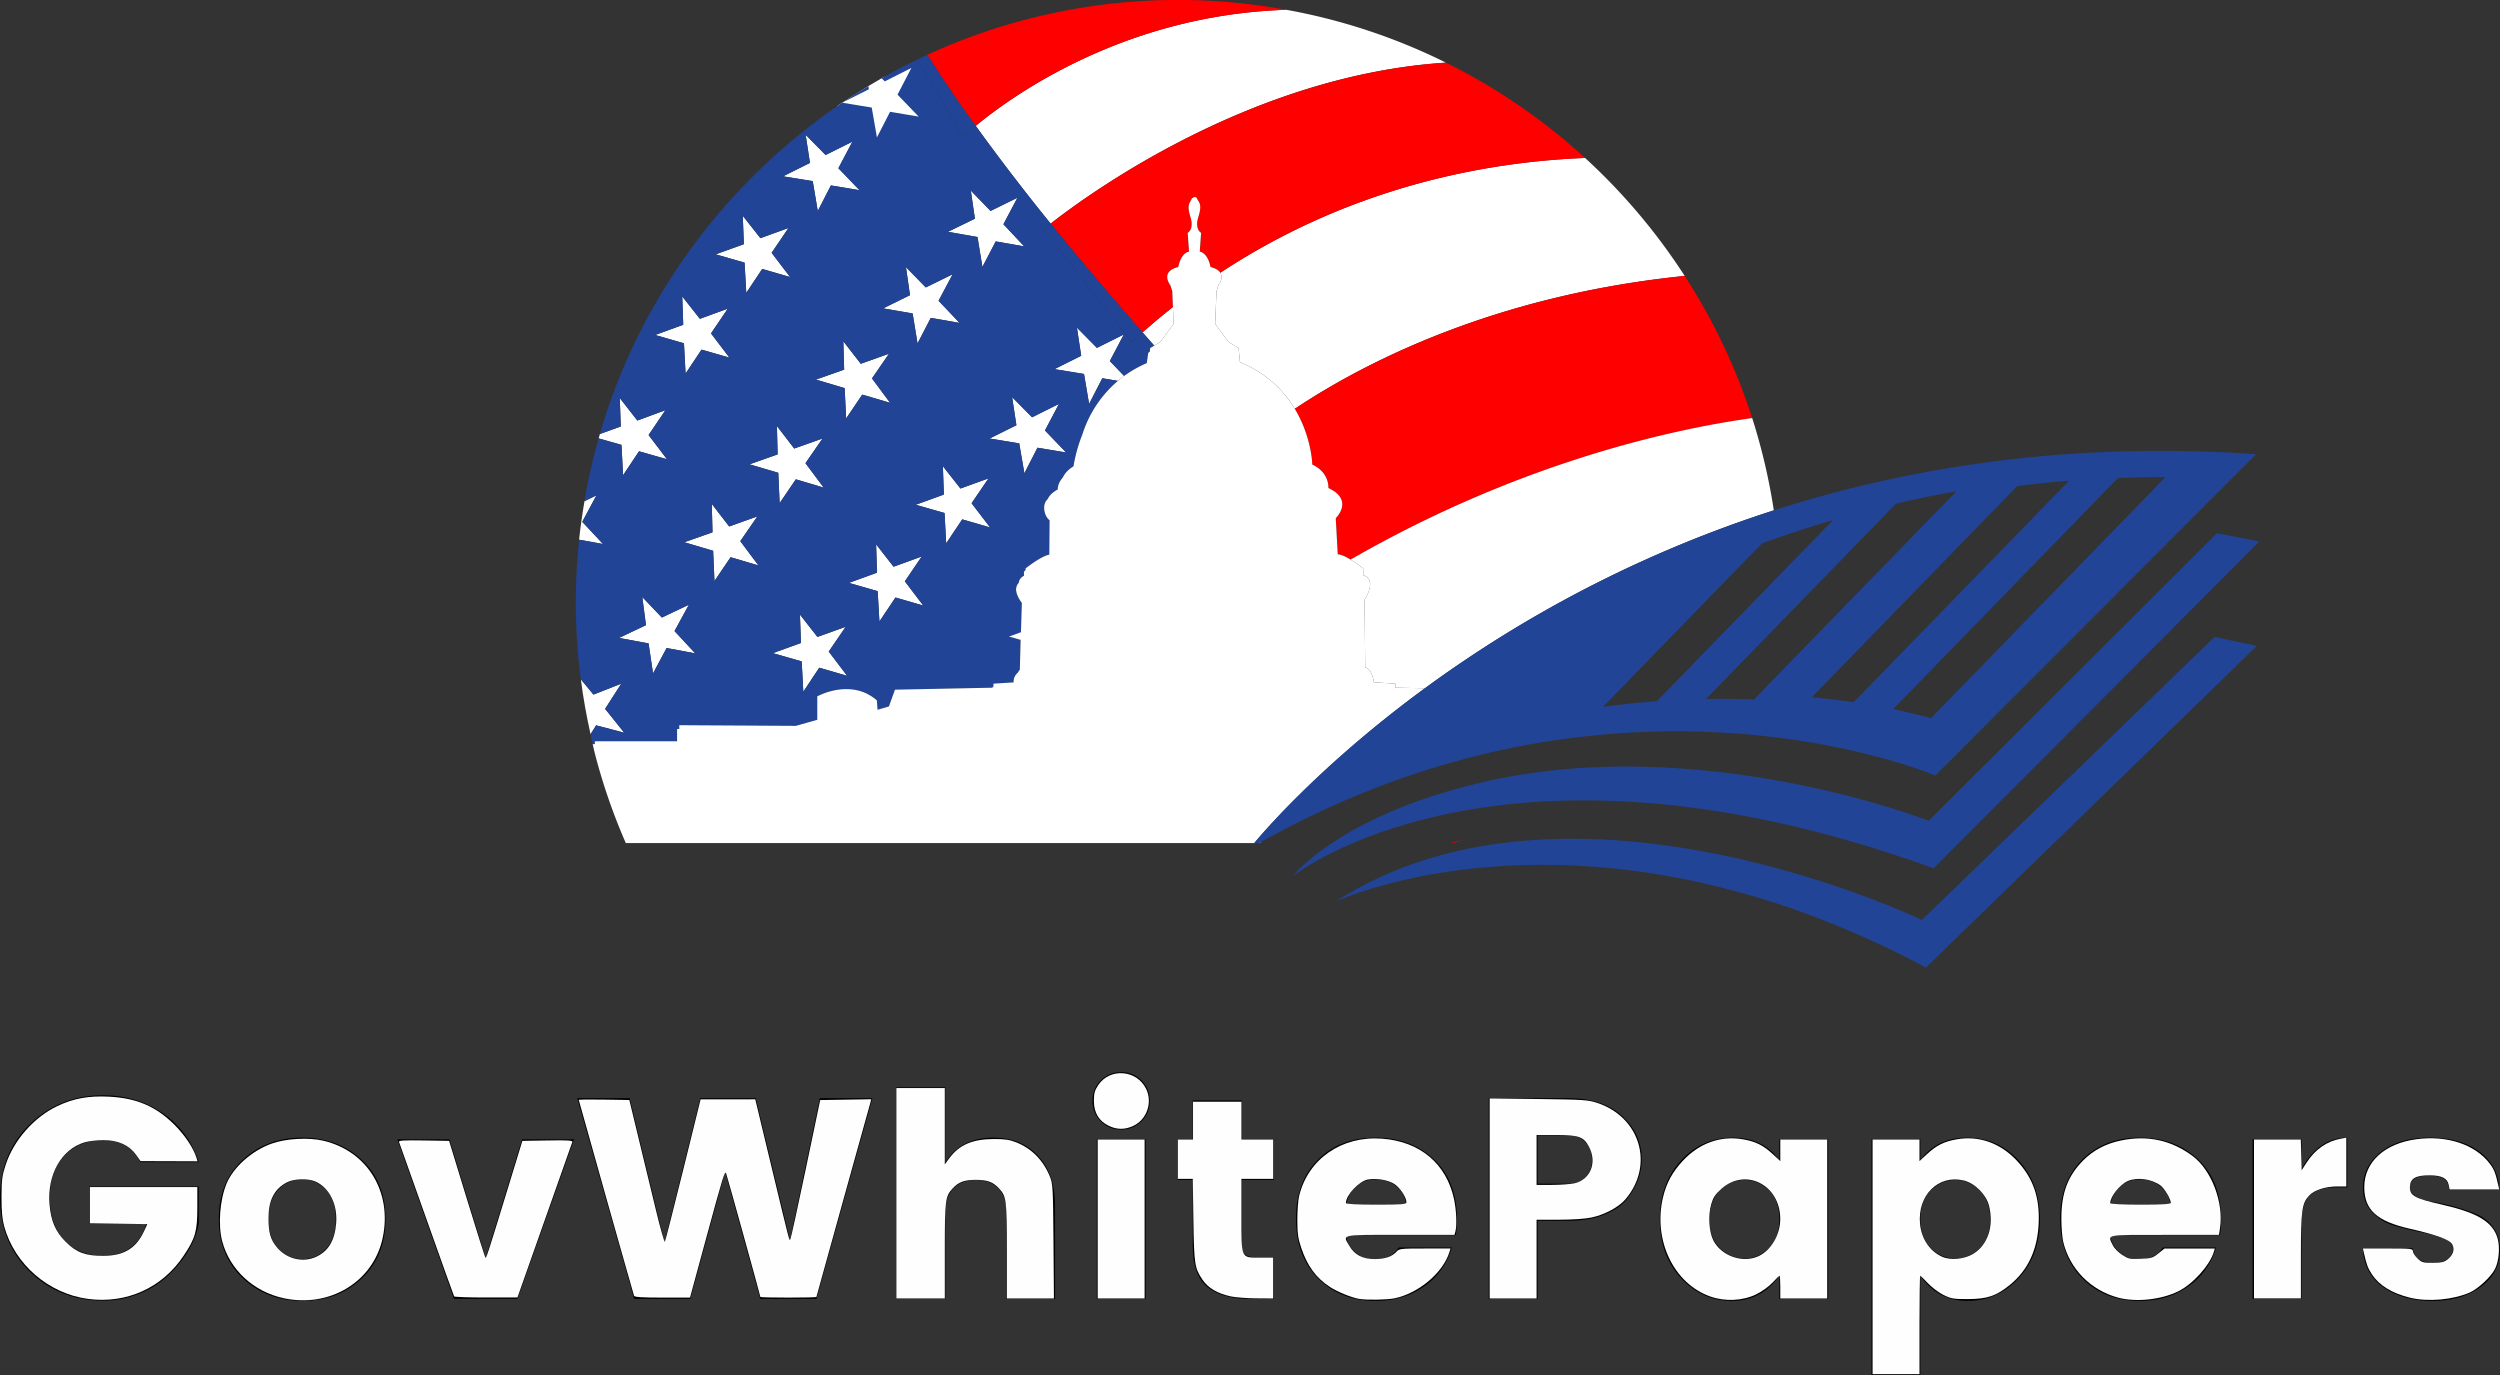 <?xml version="1.0" encoding="UTF-8" standalone="no"?>
<svg
   xmlns:dc="http://purl.org/dc/elements/1.1/"
   xmlns:cc="http://creativecommons.org/ns#"
   xmlns:rdf="http://www.w3.org/1999/02/22-rdf-syntax-ns#"
   xmlns:svg="http://www.w3.org/2000/svg"
   xmlns="http://www.w3.org/2000/svg"
   xmlns:sodipodi="http://sodipodi.sourceforge.net/DTD/sodipodi-0.dtd"
   xmlns:inkscape="http://www.inkscape.org/namespaces/inkscape"
   width="120"
   height="66"
   viewBox="0 0 120 66"
   version="1.1"
   id="svg626"
   sodipodi:docname="logo-white-text.svg"
   inkscape:version="0.92.3 (2405546, 2018-03-11)">
  <rect x="0" y="0" width="120" height="66" fill="#333333" stroke="none"/>
  <defs
     id="defs630" />
  <sodipodi:namedview
     pagecolor="#ffffff"
     bordercolor="#666666"
     borderopacity="1"
     objecttolerance="10"
     gridtolerance="10"
     guidetolerance="10"
     inkscape:pageopacity="0"
     inkscape:pageshadow="2"
     inkscape:window-width="1863"
     inkscape:window-height="1056"
     id="namedview628"
     showgrid="false"
     inkscape:zoom="2.4333333"
     inkscape:cx="313.19326"
     inkscape:cy="24.678675"
     inkscape:window-x="57"
     inkscape:window-y="24"
     inkscape:window-maximized="1"
     inkscape:current-layer="g622" />
  <g
     id="g624">
    <g
       id="g622">
      <g
         id="g448">
        <g
           id="g394">
          <path
             d="M1.435 61.037C.478 60.108 0 58.93 0 57.502s.478-2.606 1.435-3.535c.956-.93 2.125-1.394 3.507-1.394 1.071 0 2.023.284 2.856.852.833.567 1.414 1.354 1.744 2.36H6.74c-.365-.704-.951-1.056-1.756-1.056-.806 0-1.44.251-1.902.755-.462.503-.693 1.176-.693 2.018 0 .842.23 1.514.693 2.018.462.504 1.082.755 1.86.755.559 0 1.014-.14 1.366-.419a2.02 2.02 0 0 0 .707-1.118H4.297v-1.785h5.244v1.785c-.174.878-.654 1.697-1.44 2.457a4.34 4.34 0 0 1-1.394.892 4.567 4.567 0 0 1-1.765.343c-1.382 0-2.55-.464-3.507-1.393z"
             id="path392" />
        </g>
        <g
           id="g398">
          <path
             d="M14.525 60.44c-.44 0-.822-.165-1.147-.494-.325-.33-.487-.806-.487-1.428 0-.623.158-1.096.474-1.421a1.525 1.525 0 0 1 1.132-.487c.44 0 .82.162 1.14.487.32.325.48.798.48 1.42 0 .623-.156 1.1-.467 1.429-.31.33-.686.494-1.125.494zm0 2.004c1.134 0 2.082-.361 2.841-1.084.76-.723 1.14-1.675 1.14-2.856 0-1.18-.382-2.126-1.146-2.835-.765-.71-1.714-1.064-2.849-1.064-1.135 0-2.087.355-2.856 1.064-.768.71-1.153 1.654-1.153 2.835 0 1.18.387 2.133 1.16 2.856.774.723 1.728 1.084 2.863 1.084z"
             id="path396" />
        </g>
        <g
           id="g402">
          <path
             d="M19.072 54.687h2.498l1.744 5.698 1.744-5.698h2.498l-2.718 7.66H21.79z"
             id="path400" />
        </g>
        <g
           id="g406">
          <path
             d="M39.351 52.71h2.526l-2.69 9.638h-2.691l-1.69-6.11-1.674 6.11h-2.691l-2.732-9.637h2.513l1.674 6.933 1.717-6.933h2.663l1.647 6.823z"
             id="path404" />
        </g>
        <g
           id="g410">
          <path
             d="M45.372 52.189v3.624c.485-.805 1.258-1.208 2.32-1.208.879 0 1.59.293 2.135.879.545.585.817 1.382.817 2.388v4.476H48.31v-4.16c0-.494-.13-.876-.391-1.146-.261-.27-.62-.405-1.078-.405-.458 0-.817.135-1.078.405-.26.27-.39.652-.39 1.146v4.16h-2.349V52.189z"
             id="path408" />
        </g>
        <g
           id="g414">
          <path
             d="M52.646 62.348v-7.66h2.347v7.66zm2.141-8.525c-.265.265-.59.397-.974.397s-.71-.132-.975-.397a1.332 1.332 0 0 1-.398-.982c0-.389.132-.716.398-.982.265-.265.59-.398.975-.398.384 0 .709.133.974.398.266.266.399.593.399.982s-.133.716-.399.982z"
             id="path412" />
        </g>
        <g
           id="g418">
          <path
             d="M60.314 60.357h.838v1.99h-1.195c-.86 0-1.526-.189-1.998-.569-.47-.38-.706-1.031-.706-1.956v-3.185h-.714v-1.95h.714V52.82H59.6v1.867h1.538v1.95H59.6v3.185c0 .357.238.535.714.535z"
             id="path416" />
        </g>
        <g
           id="g422">
          <path
             d="M67.492 57.818h-2.87c.064-.357.224-.648.481-.872.256-.224.572-.336.947-.336s.7.112.975.336c.274.224.43.515.467.872zm-1.47 4.626c.907 0 1.69-.235 2.348-.707a3.364 3.364 0 0 0 1.318-1.86h-2.54c-.11.137-.199.236-.267.295-.069.06-.176.119-.323.179-.146.06-.368.089-.666.089-.297 0-.574-.108-.83-.323a1.265 1.265 0 0 1-.453-.83h5.271c.037-.23.055-.476.055-.742 0-1.235-.37-2.2-1.112-2.897-.74-.695-1.675-1.043-2.8-1.043-1.126 0-2.044.353-2.753 1.057-.71.705-1.064 1.652-1.064 2.842 0 1.19.357 2.144 1.07 2.862.715.72 1.63 1.078 2.746 1.078z"
             id="path420" />
        </g>
        <g
           id="g426">
          <path
             d="M73.807 54.495h1.455c.348 0 .627.11.838.33.21.22.316.5.316.844 0 .343-.104.62-.31.83-.205.211-.486.316-.844.316h-1.455zm4.064-.92c-.623-.576-1.492-.864-2.609-.864H71.46v9.637h2.347V58.6h1.455c.668 0 1.247-.098 1.737-.295.49-.197.858-.45 1.105-.762.467-.604.7-1.23.7-1.88 0-.816-.31-1.51-.933-2.088z"
             id="path424" />
        </g>
        <g
           id="g430">
          <path
             d="M83.733 60.412c-.44 0-.828-.162-1.167-.487-.339-.325-.508-.79-.508-1.393 0-.605.17-1.071.508-1.4.339-.33.728-.495 1.167-.495.44 0 .828.163 1.167.487.339.325.508.79.508 1.394 0 .604-.17 1.07-.508 1.4-.339.33-.728.494-1.167.494zm-3.048.934c.678.732 1.492 1.098 2.444 1.098s1.711-.403 2.279-1.208v1.112h2.347v-7.66h-2.347v1.002c-.522-.723-1.27-1.085-2.245-1.085-.975 0-1.8.369-2.478 1.105-.677.737-1.016 1.677-1.016 2.822 0 1.144.339 2.082 1.016 2.814z"
             id="path428" />
        </g>
        <g
           id="g434">
          <path
             d="M93.853 60.412c-.44 0-.828-.164-1.167-.494-.339-.33-.508-.796-.508-1.4 0-.604.17-1.069.508-1.394.339-.324.728-.487 1.167-.487.44 0 .828.165 1.167.494.338.33.508.796.508 1.4 0 .605-.17 1.07-.508 1.394-.339.325-.728.487-1.167.487zm-1.675-5.724h-2.347V66h2.347v-4.764c.55.806 1.304 1.208 2.265 1.208.962 0 1.78-.366 2.458-1.098.677-.732 1.016-1.67 1.016-2.814 0-1.145-.34-2.085-1.016-2.822-.678-.736-1.504-1.105-2.478-1.105-.975 0-1.723.362-2.245 1.085z"
             id="path432" />
        </g>
        <g
           id="g438">
          <path
             d="M103.704 56.946c.275.224.43.515.467.872h-2.869c.064-.357.224-.648.48-.872.256-.224.572-.336.948-.336.375 0 .7.112.974.336zm-1.002 5.498c.907 0 1.689-.235 2.348-.707a3.364 3.364 0 0 0 1.318-1.86h-2.54c-.11.137-.2.236-.268.295-.069.06-.176.119-.322.179-.147.06-.37.089-.666.089-.298 0-.575-.108-.83-.323a1.267 1.267 0 0 1-.454-.83h5.272c.036-.23.055-.476.055-.742 0-1.235-.37-2.2-1.112-2.897-.742-.695-1.675-1.043-2.8-1.043-1.127 0-2.045.353-2.754 1.057-.709.705-1.064 1.652-1.064 2.842 0 1.19.357 2.144 1.071 2.862.714.72 1.63 1.078 2.746 1.078z"
             id="path436" />
        </g>
        <g
           id="g442">
          <path
             d="M110.472 54.688v1.427c.55-1.006 1.28-1.51 2.197-1.51v2.389h-.577c-.54 0-.945.128-1.215.384-.27.256-.405.705-.405 1.346v3.624h-2.348v-7.66z"
             id="path440" />
        </g>
        <g
           id="g446">
          <path
             d="M113.424 56.994c0-.677.288-1.245.865-1.702.577-.458 1.356-.687 2.34-.687.984 0 1.778.224 2.382.673.604.449.925 1.062.962 1.84h-2.403c-.028-.266-.12-.447-.275-.543-.156-.096-.389-.144-.7-.144-.613 0-.92.188-.92.563 0 .339.375.572 1.126.7.76.129 1.45.325 2.073.59.32.129.588.342.803.639.215.297.323.661.323 1.09 0 .715-.307 1.299-.92 1.752-.613.453-1.387.68-2.32.68-.934 0-1.712-.214-2.334-.64-.622-.425-.96-1.054-1.016-1.887h2.402c.064.467.394.7.989.7.274 0 .501-.064.68-.192a.585.585 0 0 0 .267-.494c0-.201-.148-.362-.446-.48a6.097 6.097 0 0 0-1.078-.303 14.7 14.7 0 0 1-1.27-.308 2.422 2.422 0 0 1-1.084-.646c-.298-.306-.446-.707-.446-1.201z"
             id="path444" />
        </g>
      </g>
      <g
         id="g620">
        <g
           id="g452">
          <path
             fill="#fff"
             d="M40.185 5.095l.351-.237a164.41 164.41 0 0 1 1.15-.728s.496-.294.632-.37c.137-.077 1.008-.406 1.008-.406l.651-.209s.217.828.217.852c0 .024.317 1.463.317 1.463s-.992 1.029-1.04 1.053c-.049.024-1.071.619-1.123.619-.05 0-.46.04-.59 0-.128-.04-.668-.587-.683-.836-.016-.249-.048-.458-.08-.49-.032-.033-.097-.12-.209-.129-.113-.008-.482.016-.539-.04a.687.687 0 0 1-.112-.306c.008-.032.05-.236.05-.236z"
             id="path450" />
        </g>
        <g
           id="g456">
          <path
             fill="#fff"
             d="M50.402 10.698l.03.036c1.714-1.347 9.582-7.127 18.974-7.727A28.721 28.721 0 0 0 61.742.47c-7.76.242-13.16 4.127-14.907 5.572a105.475 105.475 0 0 0 3.567 4.655z"
             id="path454" />
        </g>
        <g
           id="g460">
          <path
             fill="#fff"
             d="M39.23 33.664v-.04h-.002z"
             id="path458" />
        </g>
        <g
           id="g464">
          <path
             fill="#fff"
             d="M55.402 16.59l.29-.173.643-.868-.033-.815c-.49.386-.977.791-1.46 1.219.19.217.376.43.56.637z"
             id="path462" />
        </g>
        <g
           id="g468">
          <path
             fill="#fff"
             d="M53.942 16.056l-1.29.643-.96-.972.206 1.35-1.282.641 1.417.233.244 1.437.634-1.233.747.127c.096-.08.195-.16.3-.236l-.686-.714z"
             id="path466" />
        </g>
        <g
           id="g472">
          <path
             fill="#fff"
             d="M58.489 13.684l-.097.29-.064 1.575.643.868.482.29.065.675c1.311.544 2.124 1.397 2.632 2.242 3.305-2.204 9.568-5.45 18.716-6.379a29.08 29.08 0 0 0-4.782-5.663c-4.515.174-11.107 1.29-17.51 5.51.171.269-.085.592-.085.592z"
             id="path470" />
        </g>
        <g
           id="g476">
          <path
             fill="#fff"
             d="M47.45 22.961l-1.348.488-.843-1.072.048 1.361-1.351.49 1.383.396.078 1.456.771-1.151 1.337.39-.89-1.164z"
             id="path474" />
        </g>
        <g
           id="g480">
          <path
             fill="#fff"
             d="M44.244 26.711l-1.352.492-.837-1.074.041 1.36-1.348.49 1.38.396.084 1.456.771-1.15 1.334.386-.884-1.164z"
             id="path478" />
        </g>
        <g
           id="g484">
          <path
             fill="#fff"
             d="M47.156 12.814l.639-1.227 1.367.24-.998-1.063.672-1.272-1.289.634-.947-.975.196 1.346-1.295.631 1.42.249z"
             id="path482" />
        </g>
        <g
           id="g488">
          <path
             fill="#fff"
             d="M37.358 22.695l.066 1.455.777-1.143 1.337.399-.876-1.173.822-1.186-1.36.482-.832-1.079.035 1.36-1.35.478z"
             id="path486" />
        </g>
        <g
           id="g492">
          <path
             fill="#fff"
             d="M29.908 22.81l.766-1.149 1.342.384-.884-1.163.808-1.194-1.347.498-.843-1.08.048 1.365-1.002.36-.06.212 1.095.31z"
             id="path490" />
        </g>
        <g
           id="g496">
          <path
             fill="#fff"
             d="M44.042 16.485l.636-1.227 1.38.24-1.007-1.061.677-1.274-1.29.635-.951-.975.193 1.345-1.288.634 1.415.244z"
             id="path494" />
        </g>
        <g
           id="g500">
          <path
             fill="#fff"
             d="M40.593 30.085l-1.355.488-.84-1.072.049 1.362-1.349.488 1.384.397.078 1.457.764-1.155 1.34.39-.884-1.164z"
             id="path498" />
        </g>
        <g
           id="g504">
          <path
             fill="#fff"
             d="M35.74 12.606l.082 1.452.764-1.148 1.337.387-.885-1.162.81-1.193-1.348.49-.847-1.074.054 1.361-1.354.49z"
             id="path502" />
        </g>
        <g
           id="g508">
          <path
             fill="#fff"
             d="M32.908 17.931l.766-1.15 1.34.386-.886-1.163.806-1.19-1.34.49-.846-1.075.048 1.36-1.35.49 1.385.398z"
             id="path506" />
        </g>
        <g
           id="g512">
          <path
             fill="#fff"
             d="M31.346 32.326l.651-1.221 1.374.257-.994-1.07.69-1.266-1.298.617-.939-.987.177 1.351-1.294.614 1.419.262z"
             id="path510" />
        </g>
        <g
           id="g516">
          <path
             fill="#fff"
             d="M40.52 17.742l-1.355.478 1.38.41.07 1.457.774-1.146 1.336.394-.869-1.171.816-1.186-1.355.482-.836-1.079z"
             id="path514" />
        </g>
        <g
           id="g520">
          <path
             fill="#fff"
             d="M39.012 8.694l.242 1.436.63-1.23 1.373.23-1.015-1.055.674-1.275-1.286.64-.959-.97.208 1.35-1.29.643z"
             id="path518" />
        </g>
        <g
           id="g524">
          <path
             fill="#fff"
             d="M36.353 24.788L35 25.27l-.834-1.083.035 1.364-1.356.477 1.386.409.064 1.452.774-1.143 1.337.395-.872-1.165z"
             id="path522" />
        </g>
        <g
           id="g528">
          <path
             fill="#fff"
             d="M48.788 20.41l-1.285.639 1.42.233.248 1.436.628-1.228 1.376.23-1.016-1.057.672-1.275-1.291.642-.958-.968z"
             id="path526" />
        </g>
        <g
           id="g532">
          <path
             fill="#fff"
             d="M29.962 35.17l-.917-1.145.777-1.21-1.336.526-.605-.732c.114.893.273 1.77.466 2.636l.266-.429z"
             id="path530" />
        </g>
        <g
           id="g536">
          <path
             fill="#fff"
             d="M27.949 25.048l.68-1.271-.572.279v-.003a28.913 28.913 0 0 0-.26 1.852l1.147.208z"
             id="path534" />
        </g>
        <g
           id="g540">
          <path
             fill="red"
             d="M46.835 6.043C48.582 4.598 53.983.713 61.742.472a28.8 28.8 0 0 0-17.231 2.16 64.41 64.41 0 0 0 1.93 2.867c.129.181.263.362.394.544z"
             id="path538" />
        </g>
        <g
           id="g544">
          <path
             fill="red"
             d="M54.306 15.336c.18.21.359.414.535.617.484-.428.97-.833 1.46-1.219l-.03-.76-.097-.29s-.515-.643.385-.868c0 0 .097-.643.515-.74l-.064-.9s.321-.16.128-.772c-.193-.61 0-.675.065-.868 0 0 .177-.173.257 0 .086.184.257.257.064.868s.129.772.129.772l-.065.9c.418.097.515.74.515.74.261.065.401.166.471.276 6.404-4.22 12.995-5.336 17.51-5.51a28.996 28.996 0 0 0-6.678-4.575c-9.392.6-17.26 6.38-18.974 7.727a164.527 164.527 0 0 0 3.874 4.602z"
             id="path542" />
        </g>
        <g
           id="g548">
          <path
             fill="#214497"
             d="M29.713 30.621l1.294-.614-.177-1.35.94.986 1.297-.617-.69 1.266.994 1.07-1.374-.257-.651 1.22-.214-1.442zm1.733-14.542l1.35-.49-.048-1.36.846 1.075 1.34-.49-.805 1.19.884 1.163-1.34-.385-.765 1.149-.078-1.454zm4.207-5.721l.846 1.074 1.349-.49-.81 1.193.885 1.163-1.337-.388-.764 1.147-.082-1.45-1.387-.399 1.353-.489zM38.67 6.47l.959.97 1.285-.64-.673 1.275 1.015 1.055-1.373-.23-.63 1.23-.242-1.436-1.423-.231 1.29-.644zm4.001 10.508l-.816 1.186.869 1.17-1.336-.393-.775 1.146-.07-1.457-1.379-.41 1.355-.478-.04-1.36.837 1.079zm1.008-2.81l-.193-1.345.951.975 1.29-.635-.677 1.274 1.006 1.062-1.38-.241-.635 1.227-.235-1.439-1.415-.244zm3.116-3.671L46.6 9.15l.947.975 1.289-.634-.672 1.272.998 1.064-1.367-.24-.64 1.226-.235-1.437-1.42-.249zm4.035 8.89l-.673 1.276 1.017 1.058-1.376-.231-.628 1.229-.248-1.437-1.42-.234 1.285-.638-.206-1.348.958.969zm-4.643 5.542l-.771 1.151-.078-1.456-1.384-.395 1.352-.491-.049-1.36.844 1.072 1.349-.489-.815 1.194.889 1.164zm-3.205 3.751l-.77 1.15-.085-1.455-1.38-.396 1.348-.49-.041-1.36.837 1.074 1.352-.492-.811 1.192.884 1.164zm-3.66 3.37l-.763 1.155-.078-1.457-1.384-.397 1.349-.488-.05-1.362.841 1.071 1.355-.487-.814 1.191.884 1.163zm-2.031-11.6l.831 1.08 1.36-.483-.82 1.186.875 1.173-1.338-.399-.777 1.142-.065-1.455-1.381-.407 1.35-.477zm-2.223 6.296l-.774 1.143-.064-1.452-1.386-.409 1.355-.478-.034-1.363L35 25.27l1.353-.482-.82 1.188.873 1.166zm-6.515 8.834H32.5v-.586l.105-.001v-.184l5.595.032 1.029-.29v-.888l-.001-.038v-.199s1.608-.9 2.862.193l.033.45.546-.16.29-.804 4.687-.096-.003-.04.042-.002v-.152l.968-.06a.57.57 0 0 1 .203-.468.645.645 0 0 1 .096-.14l.038-1.433-.559-.16.574-.207.044-1.406s-.278-.341-.278-.658a.48.48 0 0 1 .131-.311.411.411 0 0 1 .248-.332v-.199s.026-.03.078-.075v-.081s.727-.584 1.138-.66l.015-1.651s-.276-.19-.26-.655a.555.555 0 0 1 .17-.367c.07-.156.218-.314.482-.458-.003-.13.038-.338.245-.579.087-.18.243-.372.51-.53.037-.243.15-.83.425-1.528a5.582 5.582 0 0 1 1.705-2.575l-.747-.127-.634 1.233-.244-1.437-1.417-.233 1.282-.641-.205-1.35.959.972 1.29-.643-.67 1.276.686.714c.317-.23.678-.438 1.088-.617l.069-.487s.03-.028.078-.067l.016-.169.193-.116c-.184-.208-.371-.42-.56-.637a35.59 35.59 0 0 0-.52.467l-4.243-5.402s.125-.105.353-.284l-.03-.036a105.66 105.66 0 0 1-3.567-4.655c-.402.332-.615.538-.615.538l-2.17-3.728c-.44.212-.877.432-1.304.666-.141.077-.282.16-.428.241l.15.147 1.277-.644-.664 1.28 1.015 1.054-1.373-.231-.63 1.23-.25-1.433-1.414-.233c-.272.182-.54.37-.805.563l-.177.13c-.402.296-.794.603-1.18.918-.14.116-.282.23-.42.349a28.006 28.006 0 0 0-1.603 1.471 27.831 27.831 0 0 0-1.03 1.072c-.3.33-.596.662-.881 1.005l-.103.123c-.17.206-.337.415-.5.626-.041.051-.08.104-.12.156a29.135 29.135 0 0 0-1.325 1.879c-.089.137-.178.274-.264.412a27.992 27.992 0 0 0-.582.976c-.073.128-.148.256-.22.386-.169.308-.336.619-.494.934l-.113.22c-.133.27-.259.544-.384.818-.063.139-.127.276-.188.416-.105.24-.204.484-.303.727a24.412 24.412 0 0 0-.455 1.203 29.937 29.937 0 0 0-.409 1.244c-.027.09-.05.182-.077.273l1.002-.36-.048-1.366.843 1.081 1.347-.498-.808 1.194.884 1.164-1.342-.385-.765 1.149-.079-1.456-1.094-.311c-.034.12-.07.239-.102.36-.064.238-.124.477-.181.718-.055.225-.108.45-.157.676-.052.24-.098.482-.145.725-.033.176-.064.353-.094.53v.004l.572-.28-.68 1.272.995 1.065-1.147-.208v.01c-.052.495-.091.993-.118 1.494v.003c-.026.502-.04 1.007-.04 1.515 0 .444.014.884.034 1.323a28.68 28.68 0 0 0 .107 1.521c.012.123.028.246.041.368.018.158.04.314.06.47l.605.731 1.336-.525-.777 1.21.917 1.145-1.349-.354-.266.429c.021.096.037.195.06.291.014.06.027.121.042.181h.105z"
             id="path546" />
        </g>
        <g
           id="g552">
          <path
             fill="#214497"
             d="M44.51 2.63l-.04.02.04-.018z"
             id="path550" />
        </g>
        <g
           id="g556">
          <path
             fill="#214497"
             d="M46.22 6.58s.213-.205.615-.537c-.131-.182-.265-.362-.394-.544a64.552 64.552 0 0 1-1.93-2.867l-.041.018c-.141.066-.28.135-.42.203z"
             id="path554" />
        </g>
        <g
           id="g560">
          <path
             fill="#214497"
             d="M50.432 10.734c-.228.179-.354.284-.354.284l4.245 5.402c.172-.159.345-.314.518-.467-.176-.203-.355-.407-.535-.617a165.224 165.224 0 0 1-3.874-4.602z"
             id="path558" />
        </g>
        <g
           id="g564">
          <path
             fill="#214497"
             d="M41.685 4.13c-.413.247-.818.507-1.22.775l-.02.013 1.26-.633z"
             id="path562" />
        </g>
        <g
           id="g568">
          <path
             fill="#214497"
             d="M40.441 4.92l.004-.002.02-.013-.024.016z"
             id="path566" />
        </g>
        <g
           id="g572">
          <path
             fill="#214497"
             d="M40.43 4.928l-.002.002z"
             id="path570" />
        </g>
        <g
           id="g576">
          <path
             fill="red"
             d="M62.99 22.301c.837.386.772 1.125.772 1.125 1.254.58.354 1.447.354 1.447l.096 1.736c.16 0 .395.117.617.252 8.24-4.743 15.676-6.294 19.276-6.792a28.785 28.785 0 0 0-3.239-6.824c-9.148.93-15.41 4.175-18.716 6.379.813 1.35.84 2.677.84 2.677z"
             id="path574" />
        </g>
        <g
           id="g580">
          <path
             fill="red"
             d="M68.727 33.044c-.477.314-.927.628-1.348.937a38.108 38.108 0 0 1 3.782-2.387c-.876.471-1.69.96-2.434 1.45z"
             id="path578" />
        </g>
        <g
           id="g584">
          <path
             fill="red"
             d="M71.16 31.594c.149-.08.303-.158.456-.237l-.001-.003s-.165.082-.454.24z"
             id="path582" />
        </g>
        <g
           id="g588">
          <path
             fill="red"
             d="M69.645 40.468h.115c.18-.063.362-.125.547-.186-.22.063-.44.119-.662.186z"
             id="path586" />
        </g>
        <g
           id="g590" />
        <g
           id="g592" />
        <g
           id="g594" />
        <g
           id="g598">
          <path
             fill="#fff"
             d="M65.434 27.606c.707.226.064 1.19.064 1.19l.032 3.247c.322.033.419.708.419.708l1.028.064v.193l1.417.03a58.746 58.746 0 0 1 16.749-8.54 28.68 28.68 0 0 0-1.038-4.43c-3.6.5-11.037 2.05-19.276 6.793a6.5 6.5 0 0 1 .605.424z"
             id="path596" />
        </g>
        <g
           id="g602">
          <path
             fill="#fff"
             d="M68.394 33.037l-1.417-.03v-.192l-1.029-.064s-.096-.675-.418-.708l-.032-3.247s.643-.964-.065-1.19v-.321s-.288-.232-.604-.424c-.222-.135-.458-.252-.617-.252l-.096-1.736s.9-.868-.354-1.447c0 0 .064-.74-.772-1.125 0 0-.027-1.327-.84-2.677-.508-.845-1.32-1.698-2.633-2.243l-.064-.675-.482-.29-.643-.867.064-1.576.096-.29s.257-.323.086-.591c-.07-.11-.21-.21-.471-.276 0 0-.097-.643-.515-.74l.065-.9s-.322-.161-.13-.772c.194-.61.023-.684-.063-.868-.08-.173-.257 0-.257 0-.065.193-.258.257-.065.868s-.128.772-.128.772l.064.9c-.418.097-.515.74-.515.74-.9.225-.386.868-.386.868l.097.29.031.76.033.815-.643.868-.289.173-.193.116-.016.169a1.595 1.595 0 0 0-.078.066l-.069.488c-.41.179-.771.387-1.088.617a5.582 5.582 0 0 0-2.005 2.811 7.302 7.302 0 0 0-.425 1.528c-.267.158-.423.35-.51.53-.207.241-.248.449-.245.579-.264.144-.411.301-.481.458a.554.554 0 0 0-.171.367c-.016.466.26.655.26.655l-.015 1.65c-.41.077-1.138.66-1.138.66v.082a1.154 1.154 0 0 0-.078.075v.2a.41.41 0 0 0-.248.33.48.48 0 0 0-.13.312c0 .317.277.657.277.657l-.043 1.406-.575.208.559.16-.038 1.434a.63.63 0 0 0-.095.139.568.568 0 0 0-.204.468l-.968.06v.152l-.042.002.003.04-4.688.095-.289.805-.546.16-.033-.45c-1.254-1.093-2.861-.193-2.861-.193v1.125l-1.03.29-5.594-.032v.184H32.5v.587h-3.946v.138h-.105c.036.15.066.302.105.452a28.693 28.693 0 0 0 1.485 4.298h30.164c.738-.88 3.491-3.987 8.19-7.43z"
             id="path600" />
        </g>
        <g
           id="g606">
          <path
             fill="#fff"
             d="M60.537 40.412l-.099.056h.054l.045-.056z"
             id="path604" />
        </g>
        <g
           id="g610">
          <path
             fill="#214497"
             d="M92.813 41.676l15.638-15.688-2.041-.394-13.832 13.803s-11.014-4.323-21.521-1.827c-6.8 1.615-8.998 4.48-8.998 4.48s9.916-7.916 30.754-.374z"
             id="path608" />
        </g>
        <g
           id="g614">
          <path
             fill="#214497"
             d="M92.249 44.158s-16.91-8.149-28.142-.88c0 0 11.875-5.61 28.34 3.163l15.884-15.44-2.034-.426z"
             id="path612" />
        </g>
        <g
           id="g618">
          <path
             fill="#214497"
             d="M92.692 34.47c-.5-.136-1.113-.284-1.821-.43l10.793-11.097a57.09 57.09 0 0 1 2.28-.042zm-5.724-1.002l9.861-10.139c.825-.102 1.654-.19 2.489-.255L88.975 33.708a36.878 36.878 0 0 0-2.007-.24zm-5.078.084zm9.118-9.376c.52-.119 1.038-.24 1.57-.347.441-.087.884-.166 1.327-.243l-9.713 9.987a41.654 41.654 0 0 0-2.302-.021zm-6.044 3.895l-5.432 5.585c-.834.06-1.7.154-2.588.273l5.607-5.765 2.025-2.082c.242-.089.494-.172.74-.258a52.76 52.76 0 0 1 2.677-.868l-2.546 2.618m-.304-3.077a58.734 58.734 0 0 0-16.749 8.54c-4.7 3.444-7.452 6.552-8.191 7.43h.235l.099-.055c17.244-9.66 32.359-3.186 32.359-3.186l15.4-15.423c-8.927-.62-16.655.61-23.153 2.694z"
             id="path616" />
        </g>
      </g>
      <path
         style="opacity:1;fill:#fefefe;fill-opacity:1;stroke-width:0.073"
         d="m 115.674,62.288 c -0.858,-0.211 -1.467,-0.584 -1.82,-1.117 -0.198,-0.299 -0.26,-0.464 -0.39,-1.044 l -0.045,-0.2 h 1.2 c 1.11,0 1.2,0.01 1.2,0.132 0,0.072 0.1,0.228 0.222,0.345 0.202,0.193 0.269,0.213 0.721,0.213 0.393,2.39e-4 0.542,-0.032 0.704,-0.152 0.285,-0.212 0.375,-0.494 0.239,-0.742 -0.12,-0.218 -0.778,-0.459 -2.031,-0.743 -1.592,-0.361 -2.189,-0.905 -2.189,-1.999 0,-1.202 0.972,-2.094 2.505,-2.299 1.466,-0.196 2.816,0.251 3.512,1.164 0.215,0.282 0.28,0.446 0.416,1.048 l 0.045,0.2 h -1.191 -1.191 l -0.043,-0.215 c -0.064,-0.322 -0.334,-0.46 -0.905,-0.463 -0.694,-0.005 -0.956,0.153 -0.958,0.576 -0.002,0.401 0.252,0.539 1.511,0.823 1.743,0.393 2.477,0.839 2.702,1.641 0.118,0.423 0.059,1.088 -0.131,1.459 -0.189,0.371 -0.806,0.946 -1.202,1.122 -0.81,0.358 -2.014,0.463 -2.881,0.251 z"
         id="path636"
         inkscape:connector-curvature="0" />
      <path
         style="opacity:1;fill:#fefefe;fill-opacity:1;stroke-width:0.073"
         d="m 108.192,58.512 v -3.814 h 1.123 1.123 l 0.021,0.736 0.021,0.736 0.237,-0.366 c 0.409,-0.632 0.965,-1.022 1.634,-1.145 l 0.272,-0.05 v 1.17 1.17 h -0.423 c -0.566,0 -1.101,0.169 -1.346,0.424 -0.365,0.381 -0.411,0.707 -0.411,2.929 v 2.023 h -1.126 -1.126 z"
         id="path638"
         inkscape:connector-curvature="0" />
      <path
         style="opacity:1;fill:#fefefe;fill-opacity:1;stroke-width:0.073"
         d="m 101.668,62.286 c -1.321,-0.356 -2.328,-1.382 -2.635,-2.686 -0.047,-0.199 -0.086,-0.688 -0.087,-1.087 -0.004,-1.238 0.299,-2.056 1.04,-2.807 0.489,-0.495 1.089,-0.811 1.832,-0.965 1.272,-0.263 2.421,-0.01 3.44,0.758 0.898,0.676 1.485,2.23 1.303,3.445 l -0.05,0.331 h -2.611 c -2.903,0 -2.737,-0.033 -2.489,0.489 0.071,0.149 0.262,0.347 0.454,0.47 0.306,0.196 0.377,0.211 0.888,0.19 0.501,-0.021 0.585,-0.047 0.849,-0.259 l 0.294,-0.236 h 1.208 1.208 l -0.049,0.163 c -0.197,0.653 -1.016,1.557 -1.719,1.898 -0.829,0.402 -2.026,0.525 -2.876,0.296 z m 2.528,-4.55 c 0,-0.184 -0.3,-0.693 -0.49,-0.832 -0.432,-0.317 -1.112,-0.411 -1.564,-0.217 -0.39,0.167 -0.851,0.745 -0.851,1.067 0,0.04 0.6,0.068 1.453,0.068 1.071,0 1.453,-0.023 1.453,-0.086 z"
         id="path640"
         inkscape:connector-curvature="0" />
      <path
         style="opacity:1;fill:#fefefe;fill-opacity:1;stroke-width:0.073"
         d="m 89.884,60.328 v -5.63 h 1.126 1.126 v 0.518 0.518 l 0.353,-0.33 c 0.458,-0.428 0.831,-0.613 1.451,-0.72 1.052,-0.18 2.074,0.183 2.858,1.016 0.8,0.85 1.122,1.786 1.056,3.065 -0.064,1.256 -0.526,2.222 -1.397,2.925 -0.644,0.52 -1.074,0.663 -1.996,0.666 -0.687,0.002 -0.803,-0.017 -1.172,-0.197 -0.225,-0.11 -0.561,-0.362 -0.748,-0.562 -0.186,-0.199 -0.354,-0.362 -0.372,-0.362 -0.018,0 -0.033,1.062 -0.033,2.361 v 2.361 h -1.126 -1.126 z m 4.84,-0.15 c 0.693,-0.428 0.986,-1.319 0.752,-2.291 -0.131,-0.545 -0.678,-1.094 -1.219,-1.224 -1.216,-0.292 -2.224,0.708 -2.096,2.078 0.068,0.725 0.465,1.316 1.066,1.585 0.407,0.182 1.07,0.117 1.498,-0.147 z"
         id="path642"
         inkscape:connector-curvature="0" />
      <path
         style="opacity:1;fill:#fefefe;fill-opacity:1;stroke-width:0.073"
         d="m 82.102,62.235 c -1.763,-0.617 -2.763,-2.707 -2.278,-4.764 0.163,-0.69 0.456,-1.226 0.968,-1.77 0.783,-0.833 1.806,-1.196 2.858,-1.016 0.62,0.106 0.993,0.291 1.451,0.72 l 0.353,0.33 v -0.518 -0.518 h 1.126 1.126 v 3.814 3.814 h -1.126 -1.126 v -0.545 c 0,-0.3 -0.016,-0.545 -0.035,-0.545 -0.019,0 -0.17,0.147 -0.336,0.327 -0.171,0.186 -0.505,0.427 -0.773,0.559 -0.649,0.319 -1.492,0.362 -2.206,0.113 z m 2.297,-1.934 c 0.61,-0.278 1.053,-1.031 1.053,-1.79 0,-1.639 -1.668,-2.486 -2.833,-1.439 -0.288,0.259 -0.387,0.41 -0.481,0.732 -0.156,0.535 -0.108,1.322 0.105,1.738 0.382,0.745 1.399,1.103 2.155,0.759 z"
         id="path644"
         inkscape:connector-curvature="0" />
      <path
         style="opacity:1;fill:#fefefe;fill-opacity:1;stroke-width:0.073"
         d="m 71.504,57.525 v -4.801 l 2.343,0.029 c 2.163,0.027 2.379,0.041 2.819,0.186 2.076,0.686 2.75,2.999 1.35,4.633 -0.322,0.376 -0.994,0.735 -1.625,0.869 -0.298,0.063 -0.915,0.105 -1.563,0.105 l -1.072,0.001 v 1.889 1.889 H 72.63 71.504 Z m 4.068,-0.727 c 0.764,-0.176 1.094,-0.983 0.708,-1.735 -0.256,-0.498 -0.489,-0.584 -1.597,-0.584 h -0.927 v 1.199 1.199 l 0.745,-0.002 c 0.41,-9.77e-4 0.892,-0.036 1.072,-0.077 z"
         id="path646"
         inkscape:connector-curvature="0" />
      <path
         style="opacity:1;fill:#fefefe;fill-opacity:1;stroke-width:0.073"
         d="m 65.257,62.35 c -0.373,-0.059 -1.066,-0.342 -1.432,-0.583 -0.662,-0.437 -1.075,-1.004 -1.368,-1.875 -0.152,-0.452 -0.184,-0.687 -0.185,-1.337 -3.94e-4,-0.433 0.038,-0.947 0.085,-1.142 0.429,-1.781 2.041,-2.899 3.976,-2.758 1.83,0.134 3.101,1.205 3.464,2.919 0.11,0.518 0.14,1.251 0.063,1.537 l -0.044,0.163 h -2.607 c -2.929,0 -2.769,-0.035 -2.432,0.539 0.245,0.419 0.639,0.623 1.2,0.623 0.493,0 0.842,-0.117 1.052,-0.353 0.131,-0.147 0.204,-0.155 1.367,-0.155 h 1.229 l -0.049,0.163 c -0.3,0.991 -1.48,1.99 -2.634,2.227 -0.367,0.075 -1.297,0.092 -1.685,0.031 z m 2.252,-4.64 c 0,-0.231 -0.303,-0.694 -0.571,-0.871 -0.307,-0.203 -0.863,-0.299 -1.279,-0.221 -0.433,0.081 -1.056,0.747 -1.056,1.129 0,0.049 0.503,0.075 1.453,0.075 1.26,0 1.453,-0.015 1.453,-0.112 z"
         id="path648"
         inkscape:connector-curvature="0" />
      <path
         style="opacity:1;fill:#fefefe;fill-opacity:1;stroke-width:0.073"
         d="m 59.074,62.226 c -0.637,-0.137 -1.085,-0.402 -1.353,-0.798 -0.379,-0.563 -0.404,-0.725 -0.437,-2.861 l -0.031,-1.98 h -0.357 -0.357 v -0.944 -0.944 h 0.363 0.363 v -0.908 -0.908 h 1.162 1.162 v 0.908 0.908 h 0.763 0.763 v 0.944 0.944 h -0.763 -0.763 v 1.744 c 0,2.125 -0.04,2.034 0.908,2.034 h 0.618 v 0.981 0.981 l -0.817,-0.006 c -0.45,-0.003 -1.001,-0.046 -1.224,-0.094 z"
         id="path650"
         inkscape:connector-curvature="0" />
      <path
         style="opacity:1;fill:#fefefe;fill-opacity:1;stroke-width:0.073"
         d="m 52.689,58.512 v -3.814 h 1.126 1.126 v 3.814 3.814 h -1.126 -1.126 z"
         id="path652"
         inkscape:connector-curvature="0" />
      <path
         style="opacity:1;fill:#fefefe;fill-opacity:1;stroke-width:0.073"
         d="m 53.209,54.034 c -0.468,-0.232 -0.702,-0.628 -0.702,-1.188 0,-0.368 0.036,-0.501 0.205,-0.756 0.558,-0.844 1.856,-0.744 2.302,0.176 0.315,0.65 0.04,1.46 -0.6,1.77 -0.405,0.196 -0.806,0.196 -1.205,-0.002 z"
         id="path654"
         inkscape:connector-curvature="0" />
      <path
         style="opacity:1;fill:#fefefe;fill-opacity:1;stroke-width:0.073"
         d="m 43.026,57.277 v -5.049 h 1.162 1.162 v 1.831 1.831 l 0.216,-0.294 c 0.469,-0.637 1.107,-0.916 2.109,-0.922 0.549,-0.003 0.774,0.029 1.101,0.158 0.737,0.291 1.295,0.854 1.613,1.63 0.148,0.361 0.157,0.514 0.178,3.122 l 0.022,2.742 h -1.13 -1.13 v -2.291 c 0,-2.455 -0.02,-2.609 -0.385,-3 -0.281,-0.301 -0.562,-0.403 -1.104,-0.403 -0.543,0 -0.823,0.103 -1.104,0.403 -0.365,0.391 -0.385,0.546 -0.385,3 v 2.291 h -1.162 -1.162 z"
         id="path656"
         inkscape:connector-curvature="0" />
      <path
         style="opacity:1;fill:#fefefe;fill-opacity:1;stroke-width:0.073"
         d="m 30.432,62.19 c -0.058,-0.169 -2.652,-9.359 -2.652,-9.394 0,-0.019 0.546,-0.026 1.214,-0.015 l 1.214,0.02 0.448,1.853 c 0.247,1.019 0.62,2.566 0.831,3.438 0.21,0.872 0.402,1.553 0.427,1.513 0.025,-0.04 0.42,-1.595 0.88,-3.455 l 0.835,-3.382 1.312,-0.001 1.312,-0.001 0.782,3.251 c 0.905,3.762 0.845,3.529 0.901,3.473 0.024,-0.024 0.356,-1.538 0.738,-3.365 l 0.695,-3.322 1.225,-0.02 1.225,-0.02 -0.049,0.197 c -0.027,0.108 -0.619,2.237 -1.316,4.731 -0.697,2.494 -1.267,4.547 -1.267,4.564 0,0.016 -0.605,0.03 -1.344,0.03 -0.739,0 -1.344,-0.014 -1.344,-0.03 0,-0.052 -1.597,-5.812 -1.643,-5.927 -0.064,-0.158 -0.13,0.058 -0.979,3.178 l -0.756,2.779 h -1.329 c -0.998,0 -1.336,-0.023 -1.36,-0.091 z"
         id="path658"
         inkscape:connector-curvature="0" />
      <path
         style="opacity:1;fill:#fefefe;fill-opacity:1;stroke-width:0.073"
         d="m 21.798,62.227 c -0.018,-0.03 -0.613,-1.689 -1.321,-3.687 -0.709,-1.998 -1.304,-3.674 -1.324,-3.725 -0.028,-0.073 0.219,-0.088 1.184,-0.073 l 1.22,0.02 0.852,2.784 c 0.469,1.531 0.87,2.801 0.891,2.823 0.041,0.041 0.104,-0.153 1.128,-3.5 l 0.645,-2.107 1.217,-0.02 c 0.961,-0.016 1.209,-5.43e-4 1.183,0.073 -0.019,0.051 -0.619,1.751 -1.334,3.778 l -1.301,3.685 -1.503,0.002 c -0.827,8.07e-4 -1.518,-0.023 -1.536,-0.053 z"
         id="path660"
         inkscape:connector-curvature="0" />
      <path
         style="opacity:1;fill:#fefefe;fill-opacity:1;stroke-width:0.073"
         d="m 13.613,62.313 c -1.445,-0.311 -2.583,-1.366 -2.946,-2.729 -0.21,-0.788 -0.116,-2.003 0.214,-2.784 0.336,-0.795 1.227,-1.579 2.171,-1.911 0.688,-0.242 1.761,-0.301 2.468,-0.135 2.114,0.497 3.314,2.458 2.851,4.658 -0.444,2.106 -2.534,3.381 -4.758,2.902 z m 1.562,-1.986 c 0.587,-0.272 0.89,-0.778 0.959,-1.601 0.075,-0.896 -0.307,-1.688 -0.966,-2.001 -0.356,-0.169 -1.034,-0.157 -1.387,0.024 -0.609,0.312 -0.891,0.852 -0.893,1.71 -0.002,0.717 0.098,1.054 0.424,1.435 0.466,0.544 1.236,0.723 1.863,0.433 z"
         id="path662"
         inkscape:connector-curvature="0" />
      <path
         style="opacity:1;fill:#fefefe;fill-opacity:1;stroke-width:0.073"
         d="M 4.221,62.347 C 2.328,62.095 0.702,60.687 0.201,58.867 0.106,58.521 0.071,58.141 0.073,57.45 0.076,56.623 0.101,56.431 0.274,55.903 0.66,54.727 1.633,53.624 2.752,53.092 c 0.772,-0.367 1.496,-0.5 2.463,-0.453 1.343,0.066 2.275,0.466 3.168,1.359 0.497,0.497 0.909,1.118 1.049,1.581 L 9.482,55.743 8.115,55.738 6.748,55.734 6.53,55.43 c -0.333,-0.465 -0.864,-0.704 -1.562,-0.704 -0.305,0 -0.716,0.049 -0.913,0.108 -1.112,0.335 -1.798,1.554 -1.677,2.982 0.067,0.792 0.287,1.302 0.769,1.784 0.522,0.522 0.958,0.685 1.822,0.681 0.968,-0.005 1.554,-0.356 1.933,-1.159 L 7.071,58.758 5.693,58.738 4.314,58.718 v -0.87 -0.87 h 2.579 2.579 v 0.978 c 0,1.15 -0.092,1.474 -0.661,2.325 -1.031,1.542 -2.742,2.312 -4.589,2.066 z"
         id="path664"
         inkscape:connector-curvature="0" />
    </g>
  </g>
</svg>
